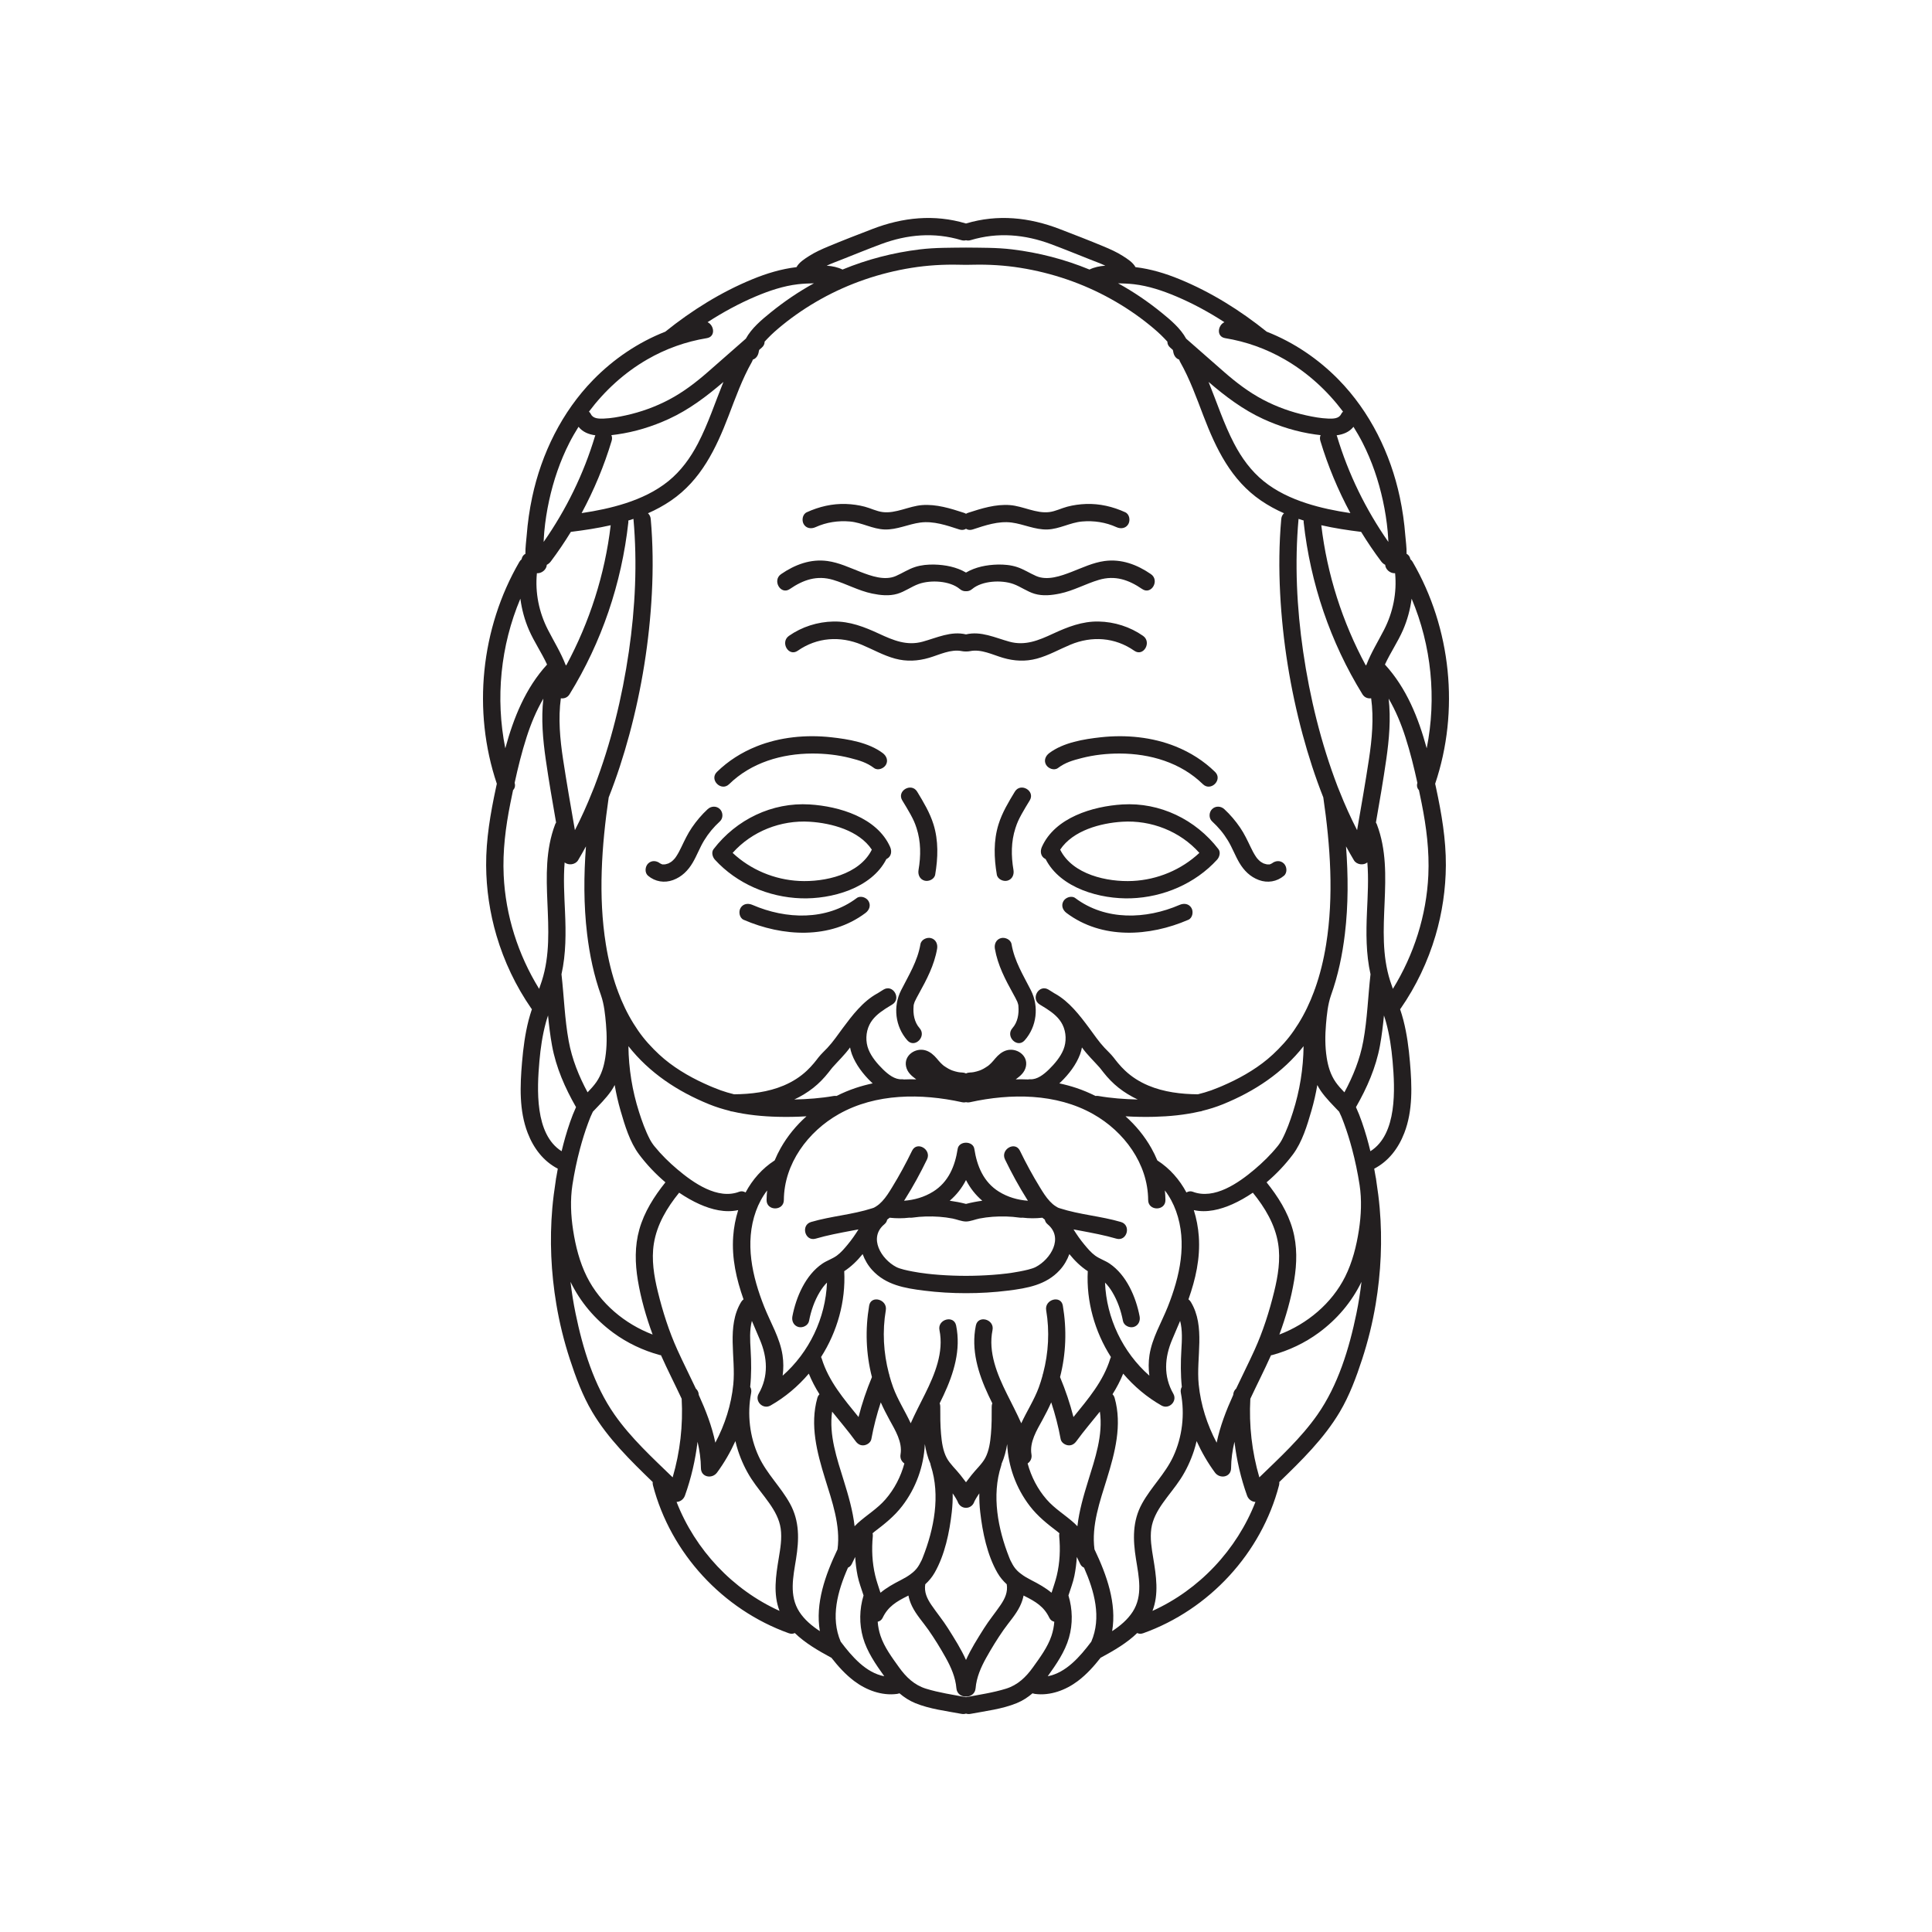 <?xml version="1.0" encoding="utf-8"?>
<!-- Generator: Adobe Illustrator 25.4.1, SVG Export Plug-In . SVG Version: 6.00 Build 0)  -->
<svg version="1.0" id="Layer_1" xmlns="http://www.w3.org/2000/svg" xmlns:xlink="http://www.w3.org/1999/xlink" x="0px" y="0px"
	 viewBox="0 0 800 800" enable-background="new 0 0 800 800" xml:space="preserve">
<path fill="#231F20" d="M486.821,309.101c6.094,2.46,11.606,5.939,16.315,10.543c3.298,3.225-1.764,8.282-5.06,5.06
	c-9.16-8.956-21.833-12.65-34.424-12.681c-5.316-0.013-10.618,0.567-15.772,1.884c-3.775,0.965-6.756,1.832-9.795,4.114
	c-1.557,1.169-3.983,0.238-4.895-1.284c-1.089-1.817-0.254-3.741,1.283-4.895c5.855-4.397,14.286-5.78,21.358-6.556
	C466.189,304.15,477.117,305.184,486.821,309.101z M504.54,351.628c0.982,1.281,0.418,3.265-0.56,4.336
	c-9.077,9.94-22.245,15.547-35.631,16.006c-12.607,0.433-29.244-4.112-35.39-16.263c-0.085-0.039-0.178-0.066-0.258-0.112
	c-1.829-1.042-2.063-3.14-1.283-4.895c5.428-12.196,21.093-16.835,33.314-17.593C480.287,332.143,495.123,339.349,504.54,351.628z
	 M469.027,364.787c10.26-0.504,20.139-4.628,27.608-11.624c-7.971-8.946-19.957-13.642-31.902-12.901
	c-8.989,0.558-20.442,3.589-25.737,11.564C444.098,362.147,458.52,365.303,469.027,364.787z M488.459,374.687
	c-13.94,6.036-30.651,6.612-43.222-2.82c-1.542-1.157-4.022-0.249-4.894,1.283c-1.034,1.817-0.274,3.727,1.283,4.895
	c14.694,11.026,34.329,9.798,50.444,2.82c1.77-0.767,2.184-3.391,1.283-4.895C492.276,374.173,490.244,373.914,488.459,374.687z
	 M423.027,337.12c1.056-1.938,2.227-3.809,3.369-5.695c2.396-3.952-3.794-7.544-6.178-3.611c-2.63,4.339-5.244,8.669-6.76,13.55
	c-2.104,6.772-1.871,13.877-0.699,20.795c0.324,1.915,2.684,2.971,4.4,2.499c1.996-0.548,2.821-2.498,2.499-4.4
	c-1.01-5.961-1.001-11.751,0.812-17.35C421.22,340.6,421.796,339.38,423.027,337.12z M418.86,390.959
	c-0.33-1.915-2.68-2.972-4.4-2.499c-1.992,0.548-2.827,2.499-2.499,4.401c1.17,6.796,4.332,12.799,7.638,18.761
	c0.571,1.03,1.139,2.065,1.626,3.139c0.013,0.027,0.018,0.036,0.025,0.053c0.01,0.032,0.018,0.058,0.034,0.105
	c0.075,0.226,0.151,0.449,0.223,0.676c0.199,0.628,0.147,0.472,0.195,1.062c0.27,3.194-0.288,6.6-2.473,9.069
	c-3.042,3.439,2.002,8.516,5.06,5.06c5.038-5.695,5.994-13.998,2.589-20.725C423.683,403.752,420.084,398.069,418.86,390.959z
	 M594.642,326.233c2.264,10.549,4.122,21.286,4.059,32.109c-0.058,9.811-1.517,19.677-4.293,29.086
	c-3.166,10.725-8.026,20.946-14.393,30.137c-0.082,0.119-0.178,0.21-0.267,0.315c0.495,1.489,0.961,2.989,1.354,4.513
	c1.474,5.706,2.235,11.595,2.734,17.458c0.83,9.74,1.242,20.017-2.348,29.309c-2.453,6.346-6.523,11.69-12.463,14.771
	c0.234,1.228,0.448,2.458,0.652,3.691c0.019,0.077,0.048,0.141,0.062,0.222c0.085,0.489,0.13,0.986,0.203,1.477
	c0.562,3.636,1.041,7.283,1.358,10.942c1.153,13.288,0.53,26.676-1.674,39.825c-1.287,7.686-3.16,15.272-5.577,22.681
	c-2.44,7.483-5.237,15.073-9.266,21.862c-6.58,11.091-15.834,20.117-25.058,29.049c0.04,0.408,0.023,0.842-0.098,1.31
	c-7.316,28.157-28.916,51.511-56.26,61.295c-0.966,0.346-1.799,0.257-2.479-0.082c-4.276,4.156-9.666,7.267-14.823,10.065
	c-0.103,0.056-0.205,0.091-0.309,0.137c-2.802,3.564-5.815,6.932-9.476,9.689c-4.963,3.738-11.398,6.155-17.667,5.324
	c-0.368-0.049-0.721-0.144-1.06-0.264c-1.932,1.658-4.074,3.065-6.549,4.077c-5.994,2.452-12.792,3.251-19.124,4.44
	c-0.693,0.131-1.326,0.077-1.883-0.109c-0.557,0.187-1.19,0.24-1.883,0.109c-6.332-1.19-13.13-1.988-19.124-4.44
	c-2.475-1.012-4.617-2.419-6.549-4.077c-0.339,0.119-0.692,0.215-1.061,0.264c-6.269,0.831-12.705-1.586-17.667-5.324
	c-3.662-2.758-6.674-6.126-9.476-9.689c-0.103-0.046-0.206-0.081-0.308-0.137c-5.157-2.798-10.547-5.908-14.823-10.065
	c-0.681,0.339-1.514,0.428-2.48,0.082c-27.344-9.784-48.943-33.138-56.259-61.295c-0.122-0.469-0.138-0.902-0.098-1.31
	c-9.224-8.932-18.478-17.958-25.058-29.049c-4.028-6.789-6.825-14.379-9.266-21.862c-2.417-7.408-4.289-14.994-5.577-22.681
	c-2.203-13.149-2.826-26.537-1.673-39.825c0.318-3.659,0.796-7.307,1.359-10.942c0.073-0.491,0.118-0.988,0.203-1.477
	c0.014-0.081,0.044-0.145,0.061-0.222c0.205-1.233,0.418-2.464,0.653-3.691c-5.94-3.081-10.01-8.426-12.463-14.771
	c-3.591-9.292-3.179-19.568-2.349-29.309c0.5-5.863,1.262-11.752,2.735-17.458c0.394-1.523,0.859-3.023,1.354-4.513
	c-0.089-0.105-0.185-0.195-0.267-0.315c-6.367-9.191-11.228-19.412-14.393-30.137c-2.777-9.41-4.236-19.276-4.294-29.086
	c-0.063-10.823,1.796-21.56,4.059-32.109c0.121-0.566,0.246-1.135,0.369-1.703c-10.159-30.177-6.656-64.354,9.338-91.88
	c0.256-0.441,0.566-0.775,0.9-1.04c0.002-0.012,0.003-0.023,0.005-0.035c0.223-1.139,0.828-1.867,1.593-2.25
	c-0.057-2.661,0.358-5.436,0.524-7.581c0.414-5.336,1.168-10.664,2.285-15.899c3.855-18.057,12.311-35.299,25.269-48.566
	c8.41-8.611,18.628-15.55,29.84-19.933c10.973-8.822,23.069-16.388,36.111-21.739c5.84-2.396,11.942-4.249,18.221-4.989
	c1.091-2.003,3.311-3.391,5.239-4.625c2.492-1.596,5.205-2.801,7.928-3.939c6.037-2.521,12.16-4.876,18.265-7.227
	c12.57-4.842,25.653-6.206,38.7-2.295c0.019,0.006,0.037,0.011,0.055,0.017c0.018-0.006,0.037-0.011,0.055-0.017
	c13.046-3.911,26.129-2.547,38.7,2.295c6.105,2.351,12.228,4.706,18.265,7.227c2.724,1.138,5.437,2.343,7.928,3.939
	c1.929,1.234,4.149,2.622,5.239,4.625c6.28,0.74,12.382,2.593,18.222,4.989c13.042,5.351,25.138,12.917,36.111,21.739
	c11.211,4.383,21.43,11.321,29.84,19.933c12.957,13.267,21.412,30.51,25.268,48.566c1.118,5.235,1.872,10.562,2.285,15.899
	c0.167,2.145,0.582,4.92,0.525,7.581c0.765,0.383,1.369,1.111,1.592,2.25c0.003,0.012,0.004,0.023,0.006,0.035
	c0.334,0.265,0.644,0.599,0.899,1.04c15.994,27.526,19.497,61.703,9.338,91.88C594.396,325.098,594.521,325.667,594.642,326.233z
	 M584.528,247.903c-0.589,4.433-1.754,8.795-3.573,12.981c-2.085,4.797-5.247,9.41-7.482,14.289
	c8.955,9.798,13.843,22.033,17.295,34.684C594.901,289.138,592.746,267.377,584.528,247.903z M559.844,475.714
	c-0.951-3.562-2.041-7.091-3.319-10.55c-0.24-0.65-0.487-1.299-0.743-1.943c-0.12-0.303-0.244-0.604-0.366-0.906
	c-0.011-0.025-0.015-0.038-0.024-0.06c-0.284-0.649-0.578-1.294-0.893-1.929c-2.639-2.792-5.415-5.476-7.611-8.645
	c-0.53-0.767-0.986-1.575-1.417-2.396c-0.615,3.576-1.416,7.119-2.427,10.602c-1.768,6.093-3.821,12.999-7.676,18.144
	c-3.086,4.119-6.799,8.066-10.904,11.543c4.683,5.854,8.761,12.244,10.808,19.525c1.941,6.902,1.775,14.039,0.61,21.054
	c-1.259,7.583-3.449,15.209-6.119,22.453c11.523-4.394,21.685-12.859,27.229-23.94c3.002-6.001,4.689-12.712,5.702-19.316
	c0.938-6.11,1.223-12.577,0.277-18.722C562.185,485.603,561.154,480.621,559.844,475.714z M519.448,559.082
	c3.533-7.785,6.14-15.979,8.169-24.28c1.572-6.432,2.688-13.208,1.64-19.82c-1.264-7.963-5.471-14.936-10.477-21.115
	c-2.729,1.845-5.56,3.483-8.474,4.779c-4.974,2.214-10.608,3.642-15.975,2.431c1.108,3.516,1.803,7.181,2.066,10.87
	c0.653,9.132-1.334,17.729-4.279,26.09c0.368,0.268,0.706,0.621,0.988,1.087c6.156,10.192,2.13,22.959,3.25,34.148
	c0.847,8.459,3.469,16.639,7.437,24.116c1.413-6.836,3.952-13.369,6.861-19.779c0.003-0.045,0.003-0.09,0.006-0.136
	c0.078-1.078,0.544-1.896,1.195-2.467C514.359,569.668,517.038,564.396,519.448,559.082z M475.974,561.141
	c1.063-7.069,4.944-13.415,7.557-19.978c5.008-12.583,8.176-26.544,3.441-39.696c-1.101-3.059-2.653-5.955-4.622-8.521
	c0.132,1.317,0.226,2.641,0.232,3.974c0.026,4.604-7.129,4.609-7.154,0c-0.085-15.059-9.98-28.386-22.774-35.602
	c-15.351-8.657-34.16-8.61-50.943-4.927c-0.623,0.137-1.196,0.122-1.71-0.009c-0.514,0.131-1.087,0.146-1.71,0.009
	c-16.783-3.684-35.593-3.73-50.943,4.927c-12.793,7.216-22.69,20.543-22.774,35.602c-0.025,4.609-7.181,4.604-7.155,0
	c0.007-1.333,0.101-2.656,0.233-3.974c-1.969,2.566-3.521,5.463-4.622,8.521c-4.735,13.152-1.566,27.113,3.441,39.696
	c2.612,6.562,6.493,12.908,7.557,19.978c0.429,2.849,0.424,5.698,0.051,8.491c11.007-9.696,17.773-23.816,18.358-38.543
	c-1.104,1.103-2.073,2.369-2.975,3.869c-2.231,3.711-3.643,7.775-4.454,12.019c-0.364,1.907-2.651,2.979-4.4,2.499
	c-1.968-0.541-2.861-2.506-2.499-4.401c1.528-7.999,5.434-17.095,12.405-21.83c1.893-1.286,4.133-1.967,5.989-3.312
	c1.721-1.247,3.147-2.961,4.5-4.585c1.644-1.975,3.118-4.083,4.468-6.27c-1.017,0.189-2.033,0.37-3.036,0.561
	c-4.923,0.938-9.863,1.846-14.677,3.258c-4.435,1.301-6.311-5.606-1.902-6.899c8.288-2.432,17.053-3.016,25.266-5.663
	c0.896-0.288,0.613-0.149,1.719-0.831c0.914-0.563,1.672-1.26,2.41-2.038c1.649-1.74,2.905-3.795,4.153-5.83
	c3.01-4.907,5.756-9.969,8.27-15.147c2.012-4.146,8.181-0.514,6.178,3.611c-2.732,5.629-5.728,11.139-9.066,16.433
	c-0.143,0.225-0.293,0.447-0.438,0.671c4.234-0.31,8.364-1.49,12.044-3.78c6.347-3.948,9.061-10.553,10.16-17.692
	c0.263-1.708,1.856-2.562,3.45-2.562c1.594,0,3.186,0.855,3.449,2.562c1.1,7.14,3.815,13.744,10.161,17.692
	c3.68,2.29,7.81,3.47,12.043,3.78c-0.145-0.224-0.295-0.446-0.438-0.671c-3.339-5.294-6.334-10.804-9.065-16.433
	c-2.003-4.125,4.165-7.757,6.178-3.611c2.514,5.179,5.26,10.24,8.27,15.147c1.248,2.035,2.504,4.09,4.153,5.83
	c0.738,0.778,1.495,1.475,2.41,2.038c1.106,0.682,0.822,0.543,1.719,0.831c8.213,2.647,16.979,3.231,25.266,5.663
	c4.409,1.293,2.533,8.2-1.901,6.899c-4.814-1.412-9.755-2.32-14.678-3.258c-1.003-0.19-2.018-0.372-3.036-0.561
	c1.351,2.186,2.824,4.295,4.469,6.27c1.353,1.624,2.779,3.338,4.5,4.585c1.855,1.346,4.096,2.026,5.989,3.312
	c6.972,4.735,10.877,13.831,12.405,21.83c0.362,1.896-0.531,3.86-2.499,4.401c-1.749,0.479-4.036-0.592-4.4-2.499
	c-0.811-4.244-2.224-8.309-4.455-12.019c-0.901-1.5-1.869-2.766-2.975-3.869c0.585,14.727,7.351,28.847,18.358,38.543
	C475.549,566.839,475.545,563.989,475.974,561.141z M455.435,584.523c-3.243,4.068-6.646,8.01-9.704,12.224
	c-0.856,1.18-2.041,1.938-3.564,1.708c-1.298-0.195-2.72-1.168-2.974-2.562c-0.94-5.146-2.26-10.227-3.901-15.199
	c-1.1,2.472-2.327,4.888-3.638,7.269c-2.34,4.255-5.414,9.205-4.549,14.284c0.284,1.663-0.477,2.976-1.587,3.743
	c1.475,5.449,4.104,10.58,7.836,14.877c3.395,3.909,7.729,6.438,11.521,9.876c0.439,0.397,0.852,0.816,1.255,1.244
	c0.721-6.373,2.556-12.675,4.464-18.828C453.445,603.961,456.823,594.202,455.435,584.523z M416.872,656.014
	c-1.483-1.356-2.799-2.907-3.857-4.748c-4.253-7.403-6.184-16.81-7.129-25.164c-0.289-2.559-0.42-5.147-0.37-7.729
	c-0.48,0.692-0.949,1.394-1.375,2.12c-0.195,0.334-0.382,0.673-0.559,1.017c-0.038,0.074-0.063,0.12-0.084,0.158
	c-0.012,0.036-0.024,0.078-0.05,0.148c-0.595,1.693-2.021,2.542-3.449,2.543c-1.427-0.001-2.855-0.85-3.45-2.543
	c-0.024-0.07-0.038-0.112-0.049-0.148c-0.021-0.038-0.046-0.084-0.084-0.158c-0.177-0.344-0.363-0.683-0.559-1.017
	c-0.426-0.727-0.896-1.427-1.375-2.12c0.05,2.583-0.081,5.17-0.37,7.729c-0.945,8.354-2.875,17.761-7.129,25.164
	c-1.058,1.841-2.373,3.392-3.856,4.748c-0.509,3.199,0.702,5.857,2.539,8.561c2.241,3.296,4.788,6.343,6.911,9.726
	c2.681,4.269,5.396,8.526,7.422,13.056c2.025-4.529,4.741-8.786,7.422-13.056c2.123-3.383,4.67-6.43,6.911-9.726
	C416.17,661.871,417.381,659.213,416.872,656.014z M349.406,613.159c1.908,6.153,3.743,12.455,4.464,18.828
	c0.402-0.428,0.815-0.847,1.254-1.244c3.792-3.439,8.127-5.967,11.521-9.876c3.732-4.297,6.361-9.428,7.836-14.877
	c-1.11-0.767-1.87-2.08-1.587-3.743c0.866-5.079-2.209-10.029-4.549-14.284c-1.31-2.382-2.537-4.798-3.638-7.269
	c-1.641,4.973-2.961,10.054-3.9,15.199c-0.255,1.395-1.677,2.367-2.974,2.562c-1.523,0.229-2.709-0.528-3.565-1.708
	c-3.057-4.214-6.46-8.155-9.704-12.224C343.177,594.202,346.554,603.961,349.406,613.159z M373.023,654.271
	c1.491-0.761,2.938-1.593,4.251-2.601c0.186-0.186,0.387-0.342,0.604-0.469c0.58-0.492,1.133-1.02,1.627-1.621
	c0.866-1.053,1.496-2.255,2.097-3.472c0.038-0.076,0.127-0.279,0.19-0.424c0.107-0.259,0.212-0.517,0.315-0.776
	c4.663-11.771,7.345-25.671,3.331-37.976c-0.094-0.289-0.148-0.565-0.174-0.831c-1.146-2.596-1.857-5.341-2.313-8.148
	c-0.423,9.247-3.699,18.267-9.348,25.626c-3.304,4.304-7.258,7.431-11.546,10.687c-0.263,0.199-0.496,0.418-0.745,0.626
	c0.091,0.362,0.14,0.757,0.097,1.209c-0.523,5.466-0.276,10.936,0.995,16.288c0.547,2.306,1.355,4.559,2.07,6.827
	c0.054,0.093,0.101,0.191,0.145,0.291C367.077,657.441,369.947,655.843,373.023,654.271z M426.977,654.271
	c3.077,1.572,5.946,3.171,8.404,5.237c0.044-0.1,0.09-0.198,0.145-0.291c0.716-2.269,1.523-4.521,2.07-6.827
	c1.27-5.352,1.517-10.822,0.995-16.288c-0.044-0.452,0.005-0.847,0.097-1.209c-0.25-0.208-0.481-0.427-0.745-0.626
	c-4.288-3.256-8.242-6.383-11.546-10.687c-5.65-7.359-8.926-16.379-9.349-25.626c-0.456,2.807-1.166,5.552-2.312,8.148
	c-0.026,0.266-0.081,0.542-0.175,0.831c-4.014,12.305-1.332,26.205,3.331,37.976c0.103,0.26,0.209,0.519,0.316,0.777
	c0.062,0.145,0.151,0.348,0.188,0.423c0.601,1.217,1.231,2.419,2.097,3.472c0.495,0.602,1.048,1.129,1.628,1.621
	c0.218,0.127,0.419,0.283,0.604,0.469C424.039,652.678,425.485,653.51,426.977,654.271z M459.745,562.555
	c0.071-0.233,0.166-0.44,0.267-0.639c-6.692-10.504-10.243-22.997-9.59-35.545c-2.869-1.86-5.397-4.323-7.622-7.083
	c-0.879,2.432-2.226,4.718-3.967,6.623c-5.658,6.189-13.473,7.501-21.403,8.5c-5.74,0.724-11.589,1.071-17.43,1.066
	c-5.841,0.005-11.689-0.343-17.43-1.066c-7.931-0.999-15.745-2.311-21.403-8.5c-1.741-1.905-3.088-4.191-3.967-6.623
	c-2.224,2.76-4.752,5.223-7.621,7.083c0.653,12.548-2.898,25.041-9.591,35.545c0.101,0.199,0.196,0.405,0.267,0.639
	c2.882,9.419,9.185,16.722,15.245,24.209c1.428-5.644,3.308-11.152,5.549-16.544c-2.496-9.657-2.82-19.733-1.153-29.578
	c0.768-4.537,7.662-2.602,6.899,1.902c-1.472,8.692-0.968,17.617,1.257,26.119c0.143,0.319,0.222,0.661,0.264,1.011
	c0.45,1.61,0.939,3.209,1.514,4.781c1.866,5.107,4.975,9.904,7.28,14.891c1.831-4.131,3.953-8.15,5.957-12.188
	c4.002-8.062,7.814-17.219,5.948-26.385c-0.917-4.502,5.982-6.41,6.899-1.902c2.048,10.059-0.951,19.783-5.197,28.858
	c-0.526,1.125-1.07,2.242-1.623,3.356c0.157,0.399,0.255,0.847,0.252,1.361c-0.019,3.788-0.012,7.581,0.319,11.358
	c0.29,3.312,0.78,6.963,2.368,9.922c1.328,2.475,3.832,4.709,5.7,7.097c0.754,0.965,1.526,1.942,2.263,2.947
	c0.001-0.001,0.001-0.002,0.002-0.003c0.001,0.001,0.001,0.002,0.002,0.003c0.737-1.005,1.508-1.982,2.263-2.947
	c1.866-2.388,4.371-4.622,5.699-7.097c1.587-2.959,2.077-6.61,2.368-9.922c0.331-3.777,0.337-7.57,0.318-11.358
	c-0.003-0.515,0.096-0.962,0.252-1.361c-0.552-1.113-1.096-2.231-1.622-3.356c-4.246-9.075-7.245-18.8-5.197-28.858
	c0.919-4.508,7.816-2.6,6.899,1.902c-1.866,9.166,1.946,18.322,5.948,26.385c2.004,4.037,4.126,8.057,5.956,12.188
	c2.307-4.986,5.415-9.783,7.281-14.891c0.574-1.572,1.065-3.171,1.514-4.78c0.042-0.351,0.121-0.692,0.265-1.012
	c2.225-8.502,2.728-17.428,1.257-26.119c-0.763-4.504,6.131-6.439,6.899-1.902c1.667,9.845,1.343,19.921-1.153,29.578
	c2.242,5.392,4.121,10.9,5.55,16.544C450.56,579.276,456.863,571.974,459.745,562.555z M393.259,497.194
	c2.257,0.311,4.505,0.739,6.741,1.319c2.235-0.58,4.483-1.009,6.74-1.319c-2.848-2.427-5.081-5.324-6.74-8.563
	C398.34,491.87,396.107,494.768,393.259,497.194z M371.136,524.648c1.558,0.811,4.507,1.428,6.718,1.85
	c3.675,0.702,7.397,1.123,11.127,1.395c3.649,0.267,7.332,0.405,11.019,0.408c3.686-0.003,7.37-0.142,11.019-0.408
	c3.73-0.271,7.452-0.692,11.127-1.395c2.211-0.423,5.161-1.039,6.718-1.85c6.186-3.224,11.669-12.093,4.945-17.691
	c-0.698-0.582-1.051-1.243-1.157-1.91c-0.36-0.254-0.699-0.533-1.039-0.811c-2.691,0.302-5.443,0.301-8.166-0.023
	c-0.419,0.044-0.852,0.04-1.286-0.022c-3.671-0.528-7.419-0.608-11.115-0.346c-1.841,0.132-3.66,0.372-5.472,0.722
	c-1.749,0.338-3.788,1.232-5.573,1.232c-1.785,0-3.824-0.894-5.573-1.232c-1.812-0.35-3.631-0.59-5.472-0.722
	c-3.696-0.263-7.445-0.183-11.115,0.346c-0.434,0.062-0.867,0.066-1.286,0.022c-2.723,0.324-5.475,0.325-8.165,0.023
	c-0.34,0.278-0.68,0.558-1.04,0.811c-0.106,0.667-0.459,1.328-1.157,1.91C359.467,512.555,364.95,521.424,371.136,524.648z
	 M307.881,538.036c-2.945-8.36-4.932-16.958-4.279-26.09c0.264-3.689,0.958-7.354,2.066-10.87
	c-5.366,1.211-11.001-0.217-15.975-2.431c-2.913-1.296-5.745-2.934-8.474-4.779c-5.006,6.179-9.213,13.152-10.477,21.115
	c-1.049,6.612,0.067,13.389,1.64,19.82c2.03,8.301,4.635,16.495,8.169,24.28c2.411,5.314,5.09,10.586,7.593,15.923
	c0.651,0.571,1.118,1.388,1.195,2.467c0.003,0.046,0.003,0.091,0.006,0.137c2.909,6.41,5.447,12.942,6.86,19.779
	c3.968-7.479,6.59-15.658,7.437-24.117c1.12-11.189-2.906-23.956,3.25-34.148C307.176,538.657,307.514,538.304,307.881,538.036z
	 M237.308,509.35c1.014,6.604,2.7,13.315,5.702,19.316c5.544,11.08,15.706,19.546,27.228,23.94
	c-2.669-7.244-4.86-14.87-6.119-22.453c-1.165-7.015-1.33-14.151,0.61-21.054c2.047-7.281,6.125-13.671,10.808-19.525
	c-4.105-3.477-7.817-7.424-10.904-11.543c-3.855-5.145-5.908-12.051-7.676-18.144c-1.01-3.482-1.812-7.025-2.427-10.602
	c-0.43,0.821-0.886,1.63-1.417,2.396c-2.196,3.169-4.972,5.853-7.611,8.645c-0.314,0.635-0.608,1.279-0.893,1.929
	c-0.009,0.021-0.014,0.034-0.024,0.06c-0.122,0.303-0.246,0.603-0.366,0.906c-0.256,0.645-0.503,1.293-0.743,1.943
	c-1.278,3.459-2.368,6.987-3.319,10.55c-1.312,4.909-2.343,9.895-3.128,14.921C236.085,496.776,236.37,503.241,237.308,509.35z
	 M226.902,260.805c2.466,4.803,5.365,9.48,7.29,14.475c0.094,0.087,0.179,0.18,0.26,0.277c9.701-17.993,16.03-37.741,18.425-58.07
	c-5.455,1.236-11.011,2.075-16.48,2.75c-0.003,0-0.006-0.001-0.009-0.001c-2.577,4.199-5.339,8.288-8.306,12.234
	c-0.454,0.603-1.028,1.092-1.665,1.405c-0.078,1.883-2.028,3.617-4.099,3.488C221.536,245.437,223.17,253.538,226.902,260.805z
	 M253.271,182.537c-3.121,10.381-7.309,20.405-12.436,29.927c6.176-0.915,12.314-2.166,18.254-4.094
	c6.295-2.043,12.47-4.932,17.64-9.116c5.236-4.239,9.144-9.631,12.245-15.571c4.272-8.185,7.113-16.996,10.582-25.532
	c-6.97,5.99-14.298,11.515-22.619,15.333c-6.831,3.134-14.033,5.36-21.482,6.409c-0.735,0.104-1.506,0.205-2.296,0.291
	C253.458,180.843,253.543,181.633,253.271,182.537z M323.927,134.65c-2.118,1.724-4.191,3.517-6.074,5.498
	c-0.371,0.39-0.807,0.841-1.247,1.327c0.029,0.84-0.302,1.709-1.155,2.456c-0.366,0.321-0.73,0.647-1.095,0.97
	c-0.064,0.207-0.122,0.413-0.149,0.618c-0.209,1.566-1.037,2.936-2.49,3.398c-0.081,0.302-0.19,0.608-0.366,0.919
	c-4.023,7.104-6.758,14.771-9.669,22.371c-5.217,13.619-11.454,26.614-23.853,35.084c-3.017,2.061-6.206,3.786-9.515,5.245
	c0.608,0.565,1.049,1.346,1.14,2.365c0.918,10.25,0.999,20.56,0.463,30.834c-1.028,19.725-4.183,39.425-9.333,58.493
	c-2.369,8.771-5.181,17.481-8.538,25.969c-2.914,20.007-4.394,40.845-1.164,60.913c1.013,6.297,2.504,12.481,4.627,18.418
	c0.036,0.08,0.082,0.148,0.114,0.233c0.098,0.265,0.178,0.539,0.268,0.809c1.72,4.616,3.822,9.08,6.453,13.3
	c2.561,4.106,4.896,7.099,8.339,10.59c3.037,3.08,5.747,5.303,8.838,7.426c3.058,2.102,6.283,3.952,9.608,5.595
	c1.552,0.767,3.127,1.484,4.715,2.174c0.171,0.074,0.344,0.147,0.516,0.22c0.016,0.007,0.023,0.01,0.041,0.018
	c0.386,0.159,0.772,0.318,1.158,0.476c0.948,0.385,1.898,0.766,2.861,1.111c1.825,0.655,3.687,1.188,5.567,1.65
	c6.969-0.063,14.056-0.906,20.529-3.632c3.685-1.552,6.899-3.623,9.592-6.161c1.031-0.972,1.998-2.009,2.909-3.095
	c0.389-0.463,0.762-0.938,1.139-1.412c0.004-0.006,0.018-0.022,0.024-0.031c-0.115,0.146,0.598-0.777,0.768-0.991
	c1.116-1.408,2.448-2.612,3.679-3.921c2.369-2.521,4.256-5.354,6.314-8.121c3.97-5.338,8.343-11.091,14.277-14.365
	c0.035-0.02,0.069-0.027,0.104-0.045c0.835-0.539,1.676-1.067,2.517-1.577c3.951-2.397,7.543,3.792,3.611,6.179
	c-0.84,0.509-1.695,1.025-2.539,1.564c-0.03,0.018-0.051,0.04-0.082,0.057c-0.104,0.058-0.198,0.134-0.301,0.192
	c-2.636,1.718-5.108,3.704-6.521,6.577c-1.541,3.132-1.669,7.021-0.366,10.257c1.243,3.085,3.654,5.918,6.002,8.217
	c2.146,2.101,4.903,4.27,7.777,4.082c0.285-0.019,0.56,0.018,0.828,0.078c1.715-0.069,3.434-0.08,5.152-0.048
	c-1.893-1.375-3.686-2.854-4.214-5.315c-0.994-4.639,3.954-7.964,8.15-6.651c1.843,0.576,3.319,1.88,4.546,3.323
	c0.536,0.63,1.052,1.272,1.635,1.86c0.257,0.26,0.523,0.51,0.797,0.751c0.157,0.139,0.322,0.267,0.477,0.405
	c0.004,0.004,0.004,0.005,0.009,0.009c0.004,0.003,0.005,0.003,0.01,0.006c0.656,0.434,1.292,0.876,1.985,1.25
	c0.302,0.162,0.611,0.309,0.921,0.453c0.072,0.024,0.514,0.211,0.656,0.262c0.787,0.278,1.594,0.499,2.413,0.659
	c0.26,0.051,1.139,0.13,0.44,0.084c0.417,0.027,0.831,0.07,1.249,0.087c0.553,0.022,1.066,0.152,1.522,0.371
	c0.455-0.219,0.969-0.349,1.521-0.371c0.418-0.017,0.832-0.06,1.249-0.087c-0.698,0.046,0.181-0.033,0.44-0.084
	c0.819-0.16,1.626-0.381,2.413-0.659c0.142-0.051,0.583-0.237,0.655-0.262c0.31-0.145,0.62-0.291,0.922-0.453
	c0.693-0.374,1.33-0.816,1.985-1.25c0.005-0.003,0.005-0.003,0.01-0.006c0.004-0.004,0.004-0.005,0.009-0.009
	c0.155-0.139,0.32-0.267,0.477-0.405c0.273-0.241,0.54-0.491,0.797-0.751c0.583-0.588,1.101-1.23,1.636-1.86
	c1.228-1.443,2.703-2.747,4.546-3.323c4.197-1.312,9.145,2.013,8.15,6.651c-0.527,2.462-2.321,3.94-4.214,5.315
	c1.719-0.032,3.438-0.021,5.152,0.048c0.268-0.061,0.543-0.097,0.828-0.078c2.873,0.188,5.631-1.982,7.777-4.082
	c2.348-2.299,4.76-5.132,6.002-8.217c1.303-3.235,1.175-7.125-0.366-10.257c-1.413-2.873-3.885-4.859-6.521-6.577
	c-0.104-0.059-0.197-0.135-0.301-0.192c-0.031-0.017-0.053-0.039-0.083-0.057c-0.844-0.539-1.699-1.056-2.539-1.564
	c-3.931-2.387-0.339-8.576,3.611-6.179c0.841,0.51,1.682,1.038,2.518,1.577c0.034,0.019,0.068,0.025,0.104,0.045
	c5.935,3.275,10.308,9.027,14.277,14.365c2.059,2.767,3.945,5.6,6.315,8.121c1.23,1.309,2.562,2.513,3.679,3.921
	c0.168,0.213,0.872,1.123,0.769,0.993c0.007,0.007,0.02,0.023,0.023,0.029c0.377,0.474,0.75,0.949,1.139,1.412
	c0.911,1.086,1.878,2.123,2.909,3.095c2.693,2.538,5.908,4.609,9.593,6.161c6.473,2.726,13.561,3.568,20.529,3.632
	c1.88-0.462,3.741-0.995,5.567-1.65c0.962-0.346,1.912-0.727,2.86-1.111c0.387-0.157,0.772-0.316,1.158-0.476
	c0.017-0.008,0.022-0.01,0.037-0.017c0.174-0.073,0.347-0.146,0.52-0.221c1.588-0.689,3.162-1.407,4.715-2.174
	c3.325-1.643,6.55-3.493,9.607-5.595c3.091-2.123,5.802-4.346,8.838-7.426c3.443-3.491,5.779-6.483,8.34-10.59
	c2.631-4.219,4.732-8.682,6.452-13.297c0.09-0.271,0.17-0.546,0.269-0.812c0.032-0.086,0.079-0.153,0.115-0.234
	c2.122-5.938,3.613-12.121,4.627-18.418c3.229-20.068,1.749-40.906-1.164-60.913c-3.357-8.488-6.169-17.198-8.539-25.969
	c-5.15-19.067-8.305-38.768-9.333-58.493c-0.535-10.274-0.455-20.584,0.464-30.834c0.091-1.02,0.532-1.8,1.14-2.365
	c-3.309-1.458-6.498-3.184-9.515-5.245c-12.398-8.47-18.636-21.465-23.852-35.084c-2.91-7.599-5.646-15.267-9.668-22.371
	c-0.176-0.311-0.285-0.617-0.366-0.919c-1.453-0.462-2.281-1.832-2.49-3.398c-0.027-0.205-0.085-0.411-0.149-0.618
	c-0.365-0.323-0.729-0.649-1.096-0.97c-0.852-0.748-1.184-1.616-1.154-2.456c-0.44-0.486-0.877-0.937-1.247-1.327
	c-1.883-1.981-3.956-3.774-6.074-5.498c-5.026-4.092-10.427-7.714-16.092-10.863c-11.611-6.454-24.338-10.78-37.452-12.879
	c-6.513-1.043-13.143-1.441-19.734-1.285c-0.933,0.022-1.863,0.036-2.794,0.045c-0.931-0.009-1.862-0.023-2.794-0.045
	c-6.592-0.156-13.221,0.243-19.734,1.285c-13.114,2.099-25.841,6.425-37.453,12.879C334.354,126.936,328.954,130.558,323.927,134.65
	z M546.841,180.183c-0.791-0.086-1.561-0.188-2.297-0.291c-7.449-1.048-14.651-3.274-21.482-6.409
	c-8.321-3.817-15.649-9.343-22.619-15.333c3.47,8.536,6.311,17.347,10.583,25.532c3.101,5.939,7.008,11.332,12.244,15.571
	c5.171,4.185,11.347,7.073,17.641,9.116c5.939,1.928,12.077,3.179,18.254,4.094c-5.127-9.521-9.314-19.545-12.436-29.927
	C546.457,181.633,546.542,180.843,546.841,180.183z M573.583,233.875c-0.638-0.313-1.212-0.801-1.665-1.405
	c-2.968-3.947-5.73-8.035-8.307-12.234c-0.003,0-0.006,0.001-0.009,0.001c-5.469-0.675-11.024-1.514-16.479-2.75
	c2.395,20.33,8.724,40.078,18.425,58.07c0.082-0.097,0.167-0.19,0.261-0.277c1.924-4.995,4.823-9.672,7.29-14.475
	c3.732-7.268,5.365-15.368,4.584-23.442C575.611,237.492,573.66,235.758,573.583,233.875z M567.766,289.148
	c-1.326,0.191-2.761-0.299-3.594-1.649c-13.333-21.613-21.574-45.975-24.352-71.199c-0.028-0.255-0.013-0.503,0.031-0.745
	c-0.722-0.223-1.438-0.459-2.152-0.701c-0.001,0.016,0.002,0.03,0.001,0.046c-1.636,18.251-0.74,36.77,1.899,54.885
	c2.779,19.073,7.403,37.973,14.302,55.985c0.195,0.512,0.417,1.013,0.617,1.523c0.097,0.172,0.167,0.355,0.222,0.548
	c2.146,5.417,4.541,10.73,7.204,15.91c1.699-9.782,3.417-19.565,4.907-29.378C568.12,306.03,568.901,297.471,567.766,289.148z
	 M528.981,474.675c0.295-0.365,0.509-0.625,1.023-1.387c0.33-0.489,0.631-0.987,0.903-1.511c1.857-3.572,3.249-7.463,4.473-11.29
	c2.83-8.85,4.292-18.004,4.407-27.289c-8.62,10.973-20.264,18.72-33.446,24.067c-2.729,1.107-5.531,1.975-8.373,2.684
	c-0.365,0.175-0.792,0.276-1.265,0.311c-6.125,1.409-12.438,2.024-18.729,2.185c-3.955,0.101-7.941,0.033-11.917-0.207
	c4.227,3.771,7.874,8.186,10.694,13.189c0.926,1.643,1.751,3.336,2.468,5.069c5.208,3.355,9.213,7.975,12.052,13.272
	c0.795-0.459,1.734-0.636,2.612-0.298c8.952,3.448,19.044-3.701,25.585-9.224C522.902,481.347,526.151,478.17,528.981,474.675z
	 M447.256,436.505c-1.62,4.369-4.704,8.352-8.036,11.562c-0.185,0.178-0.385,0.352-0.575,0.528c2.388,0.516,4.754,1.143,7.085,1.924
	c2.707,0.908,5.343,2.018,7.89,3.297c0.384-0.055,0.786-0.067,1.223,0.01c5.148,0.912,10.739,1.329,16.263,1.452
	c-2.784-1.306-5.443-2.904-7.919-4.86c-2.353-1.861-4.409-4.005-6.266-6.355c-0.155-0.196-0.309-0.396-0.462-0.594
	c-0.267-0.342-0.498-0.637-0.555-0.709c-0.194-0.248-0.385-0.498-0.593-0.733c-2.423-2.738-5.037-5.189-7.197-8.166
	c-0.034-0.048-0.069-0.099-0.104-0.146C447.825,434.661,447.592,435.598,447.256,436.505z M461.792,438.765
	c-0.026-0.034-0.059-0.075-0.116-0.149C461.341,438.184,461.655,438.59,461.792,438.765z M418.713,441.802
	c-0.024,0.001-0.051,0.001-0.071,0.005c0.003,0.002,0.006,0.004,0.009,0.005c0.007,0.002,0.014,0.003,0.021,0.004
	c0.011-0.003,0.022-0.006,0.034-0.009C418.707,441.805,418.71,441.803,418.713,441.802z M417.982,439.728
	c-0.016-0.005-0.036,0.038-0.057,0.095C417.957,439.771,417.983,439.728,417.982,439.728z M382.075,439.823
	c-0.021-0.057-0.041-0.1-0.058-0.095C382.017,439.728,382.042,439.772,382.075,439.823z M381.359,441.807
	c-0.021-0.004-0.047-0.004-0.072-0.005c0.003,0.001,0.005,0.003,0.008,0.005c0.011,0.003,0.023,0.006,0.034,0.009
	c0.007-0.001,0.014-0.002,0.02-0.003C381.352,441.81,381.355,441.809,381.359,441.807z M333.942,462.237
	c-3.976,0.24-7.961,0.308-11.917,0.207c-6.291-0.16-12.603-0.775-18.728-2.185c-0.473-0.034-0.899-0.136-1.265-0.311
	c-2.841-0.709-5.643-1.576-8.373-2.684c-13.182-5.348-24.826-13.095-33.446-24.067c0.115,9.286,1.578,18.439,4.407,27.289
	c1.224,3.827,2.616,7.718,4.473,11.29c0.272,0.523,0.573,1.021,0.903,1.511c0.513,0.762,0.728,1.022,1.023,1.387
	c2.83,3.495,6.079,6.672,9.512,9.57c6.542,5.523,16.632,12.672,25.585,9.224c0.877-0.338,1.817-0.161,2.612,0.298
	c2.838-5.297,6.843-9.916,12.051-13.272c0.717-1.733,1.542-3.426,2.468-5.069C326.068,470.424,329.716,466.008,333.942,462.237z
	 M245.259,327.842c0.055-0.193,0.126-0.376,0.222-0.548c0.2-0.51,0.421-1.012,0.617-1.523c6.898-18.013,11.523-36.913,14.302-55.985
	c2.639-18.115,3.535-36.634,1.9-54.885c-0.001-0.016,0.001-0.03,0-0.046c-0.714,0.242-1.431,0.478-2.152,0.701
	c0.044,0.242,0.06,0.49,0.032,0.745c-2.778,25.224-11.019,49.586-24.352,71.199c-0.833,1.35-2.268,1.841-3.594,1.649
	c-1.135,8.323-0.353,16.881,0.914,25.226c1.491,9.812,3.209,19.595,4.907,29.378C240.719,338.573,243.114,333.258,245.259,327.842z
	 M354.27,450.52c2.331-0.781,4.697-1.408,7.086-1.924c-0.191-0.177-0.392-0.351-0.576-0.528c-3.332-3.21-6.415-7.193-8.035-11.562
	c-0.336-0.907-0.569-1.844-0.754-2.791c-0.035,0.048-0.07,0.099-0.104,0.147c-2.161,2.977-4.774,5.428-7.197,8.166
	c-0.208,0.235-0.398,0.485-0.592,0.733c-0.057,0.072-0.289,0.367-0.555,0.709c-0.154,0.198-0.307,0.397-0.462,0.594
	c-1.856,2.351-3.913,4.494-6.266,6.355c-2.476,1.956-5.135,3.555-7.919,4.86c5.523-0.123,11.114-0.54,16.263-1.452
	c0.435-0.077,0.839-0.065,1.223-0.01C348.928,452.537,351.563,451.428,354.27,450.52z M338.324,438.615
	c-0.057,0.074-0.089,0.115-0.116,0.149C338.345,438.59,338.66,438.184,338.324,438.615z M232.499,403.42
	c1.046,9.191,1.317,18.547,2.988,27.654c1.391,7.579,4.216,14.542,7.818,21.241c1.34-1.391,2.63-2.802,3.629-4.245
	c2.124-3.066,3.15-6.533,3.713-10.196c0.704-4.574,0.676-9.178,0.281-13.775c-0.34-3.943-0.742-8.123-2.042-11.9
	c-2.95-8.216-4.747-16.844-5.782-25.518c-1.434-12.019-1.379-24.149-0.467-36.22c-1.054,1.939-2.139,3.861-3.271,5.754
	c-1.115,1.863-3.999,2.217-5.556,0.89c-0.561,6.765-0.143,13.652,0.155,20.46C234.344,386.242,234.392,394.957,232.499,403.42z
	 M564.513,431.074c1.671-9.107,1.942-18.463,2.988-27.654c-1.894-8.462-1.845-17.178-1.465-25.854
	c0.298-6.808,0.716-13.695,0.154-20.46c-1.556,1.327-4.441,0.973-5.556-0.89c-1.133-1.893-2.218-3.815-3.271-5.754
	c0.911,12.071,0.966,24.201-0.468,36.22c-1.034,8.674-2.832,17.302-5.782,25.518c-1.3,3.777-1.702,7.957-2.041,11.9
	c-0.396,4.598-0.424,9.201,0.28,13.775c0.564,3.663,1.589,7.13,3.713,10.196c1,1.443,2.29,2.854,3.629,4.245
	C560.298,445.616,563.123,438.653,564.513,431.074z M564.209,183.316c-1.15-2.257-2.428-4.439-3.763-6.583
	c-1.735,2.173-4.246,3.163-6.979,3.515c0.054,0.129,0.117,0.246,0.16,0.387c4.706,15.656,11.919,30.388,21.264,43.766
	c-0.078-1.429-0.142-2.859-0.272-4.284c-0.394-4.294-1.062-8.554-1.977-12.768C570.837,199.029,568.079,190.905,564.209,183.316z
	 M487.119,122.762c-5.576-2.363-11.554-4.376-17.595-5.072c-2.166-0.249-4.367-0.318-6.554-0.381
	c6.34,3.484,12.323,7.548,17.945,12.106c3.728,3.022,7.886,6.496,10.245,10.819c5.203,4.566,10.401,9.138,15.612,13.696
	c5.061,4.427,10.282,8.434,16.248,11.577c5.617,2.96,11.618,5.112,17.818,6.477c2.99,0.658,6.071,1.231,9.138,1.34
	c1.897,0.067,4.377,0.109,5.333-1.809c0.225-0.452,0.506-0.796,0.814-1.071c-6.533-8.688-14.645-16.128-24.144-21.612
	c-7.644-4.413-15.955-7.386-24.666-8.814c-3.694-0.606-3.099-5.296-0.31-6.611C500.666,129.305,494.005,125.68,487.119,122.762z
	 M342.306,110.01c2.338,0.164,4.584,0.629,6.561,1.601c10.224-4.214,20.992-7.006,32.003-8.342
	c6.395-0.776,12.736-0.675,19.13-0.752c6.395,0.077,12.735-0.024,19.13,0.752c11.012,1.336,21.779,4.128,32.003,8.342
	c1.978-0.972,4.224-1.437,6.561-1.601c-2.127-0.976-4.33-1.781-6.268-2.547c-5.393-2.13-10.765-4.329-16.197-6.354
	c-10.891-4.059-22.042-5.043-33.271-1.678c-0.726,0.218-1.384,0.213-1.957,0.048c-0.573,0.165-1.231,0.17-1.958-0.048
	c-11.229-3.366-22.38-2.381-33.27,1.678c-5.433,2.025-10.806,4.225-16.198,6.354C346.636,108.229,344.433,109.034,342.306,110.01z
	 M243.875,170.445c0.308,0.275,0.589,0.619,0.814,1.071c0.956,1.917,3.436,1.876,5.332,1.809c3.066-0.108,6.148-0.682,9.139-1.34
	c6.2-1.365,12.201-3.518,17.818-6.477c5.966-3.143,11.188-7.15,16.248-11.577c5.21-4.558,10.41-9.13,15.613-13.696
	c2.359-4.323,6.518-7.797,10.245-10.819c5.622-4.559,11.605-8.622,17.945-12.106c-2.186,0.063-4.388,0.132-6.554,0.381
	c-6.042,0.696-12.019,2.709-17.595,5.072c-6.885,2.918-13.546,6.543-19.886,10.645c2.789,1.315,3.385,6.005-0.31,6.611
	c-8.711,1.428-17.022,4.401-24.666,8.814C258.52,154.316,250.409,161.756,243.875,170.445z M225.38,220.116
	c-0.131,1.425-0.194,2.855-0.272,4.283c9.345-13.377,16.557-28.109,21.264-43.765c0.042-0.142,0.106-0.258,0.16-0.387
	c-2.732-0.352-5.243-1.342-6.977-3.515c-1.335,2.144-2.612,4.326-3.764,6.583c-3.869,7.589-6.627,15.713-8.433,24.032
	C226.442,211.562,225.774,215.822,225.38,220.116z M209.232,309.857c3.452-12.652,8.34-24.886,17.295-34.684
	c-2.235-4.879-5.397-9.491-7.482-14.289c-1.82-4.186-2.984-8.548-3.573-12.981C207.253,267.377,205.098,289.138,209.232,309.857z
	 M223.241,409.457c0.391-1.103,0.78-2.205,1.135-3.32c6.731-21.093-2.444-43.846,5.485-64.755c0.11-0.29,0.249-0.547,0.404-0.782
	c-1.518-8.667-3.017-17.341-4.271-26.043c-1.204-8.346-1.96-16.91-1.003-25.267c-2.926,5.003-5.161,10.42-6.943,15.957
	c-1.993,6.192-3.557,12.537-4.949,18.909c0.372,1.261,0.047,2.304-0.654,3.026c-0.382,1.821-0.761,3.643-1.124,5.463
	c-1.961,9.824-3.224,19.738-2.76,29.772C209.33,379.07,214.516,395.304,223.241,409.457z M232.55,476.698
	c0.475-1.938,0.96-3.875,1.518-5.791c1.224-4.198,2.618-8.461,4.454-12.467c-4.564-7.971-8.267-16.379-9.933-25.464
	c-0.759-4.136-1.251-8.314-1.657-12.506c-0.316,0.978-0.632,1.957-0.901,2.951c-1.42,5.228-2.198,10.589-2.672,15.978
	C222.352,450.815,221.376,469.673,232.55,476.698z M278.534,611.739c3.083-10.569,4.332-21.511,3.73-32.548
	c-2.814-6.023-5.853-11.942-8.56-18.012c-0.182-0.023-0.363-0.042-0.554-0.095c-6.861-1.882-13.415-4.967-19.154-9.181
	c-7.673-5.632-13.689-12.759-17.756-21.117c0.504,4.373,1.195,8.721,2.081,13.023c2.994,14.553,7.588,29.775,16.203,42.043
	C261.301,595.505,270.077,603.543,278.534,611.739z M322.785,667.033c-2.691-6.979-1.536-14.494-0.319-21.838
	c0.662-3.996,1.383-8.21,0.799-12.265c-0.563-3.907-2.495-7.317-4.727-10.505c-2.395-3.419-5.143-6.582-7.419-10.086
	c-2.333-3.59-4.159-7.533-5.497-11.599c-0.436-1.323-0.792-2.665-1.11-4.014c-2.084,4.587-4.612,8.973-7.604,13.035
	c-2.01,2.727-6.626,1.994-6.666-1.806c-0.04-3.728-0.554-7.377-1.399-10.951c-0.912,7.592-2.643,15.084-5.228,22.299
	c-0.559,1.559-1.984,2.574-3.465,2.615C287.866,641.714,303.39,658.273,322.785,667.033z M339.485,675.423
	c-1.945-11.489,2.215-23.195,7.316-33.884c1.316-9.916-2.262-19.891-5.161-29.273c-3.334-10.794-6.346-22.164-3.2-33.38
	c0.185-0.657,0.503-1.159,0.891-1.551c-1.718-2.72-3.206-5.564-4.423-8.542c-4.467,5.256-9.81,9.771-15.856,13.206
	c-3.117,1.77-6.679-1.775-4.895-4.895c4.141-7.239,3.643-14.979,0.448-22.463c-1.091-2.556-2.197-5.115-3.267-7.688
	c-1.004,3.856-0.754,8.014-0.517,12.01c0.306,5.149,0.338,10.2-0.184,15.302c0.396,0.691,0.583,1.532,0.396,2.502
	c-1.702,8.802-0.621,18.254,3.179,26.396c3.339,7.154,9.128,12.584,12.901,19.442c4.02,7.307,3.787,14.922,2.511,22.924
	c-1.174,7.364-2.964,15.195,1.371,21.893C333.12,670.706,336.171,673.244,339.485,675.423z M366.164,694.102
	c-0.02-0.027-0.041-0.054-0.06-0.08c-3.488-4.877-7.067-10.04-8.736-15.863c-1.635-5.705-1.515-11.851,0.211-17.517
	c-0.854-2.711-1.915-5.399-2.456-8.09c-0.522-2.599-0.853-5.222-1.01-7.853c-0.465,0.93-0.92,1.873-1.369,2.833
	c-0.388,0.829-0.965,1.33-1.615,1.591c-4.316,9.8-7.297,20.644-3.017,30.648C352.813,686.017,358.587,692.662,366.164,694.102z
	 M427.718,690.411c2.872-4.01,6.104-8.333,7.675-13.05c0.641-1.923,1.026-3.875,1.169-5.833c-0.855-0.195-1.621-0.715-2.065-1.651
	c-2.19-4.625-5.748-6.736-10.166-8.943c-0.164-0.082-0.323-0.171-0.487-0.255c-0.29,1.473-0.779,2.925-1.472,4.364
	c-1.732,3.598-4.521,6.59-6.796,9.837c-2.583,3.687-4.984,7.604-7.18,11.532c-2.196,3.932-4.05,8.14-4.423,12.678
	c-0.191,2.325-2.151,3.475-3.973,3.431c-1.822,0.044-3.781-1.106-3.973-3.431c-0.373-4.538-2.226-8.746-4.423-12.678
	c-2.195-3.929-4.597-7.846-7.18-11.532c-2.275-3.247-5.064-6.239-6.795-9.837c-0.692-1.44-1.183-2.892-1.472-4.364
	c-0.164,0.084-0.323,0.173-0.488,0.255c-4.418,2.207-7.977,4.318-10.166,8.943c-0.444,0.936-1.21,1.456-2.066,1.651
	c0.143,1.958,0.528,3.91,1.169,5.833c1.571,4.717,4.803,9.04,7.675,13.05c2.904,4.054,6.316,7.343,11.167,8.842
	c5.358,1.656,11.047,2.483,16.552,3.518c5.505-1.034,11.193-1.861,16.552-3.518C421.402,697.754,424.813,694.465,427.718,690.411z
	 M451.887,679.771c4.28-10.004,1.3-20.848-3.017-30.648c-0.649-0.261-1.228-0.762-1.615-1.591c-0.448-0.96-0.903-1.903-1.368-2.833
	c-0.157,2.632-0.487,5.255-1.011,7.853c-0.541,2.691-1.601,5.379-2.455,8.09c1.726,5.666,1.846,11.812,0.211,17.517
	c-1.669,5.823-5.248,10.986-8.735,15.863c-0.019,0.026-0.04,0.053-0.06,0.08C441.413,692.662,447.186,686.017,451.887,679.771z
	 M469.006,667.422c4.336-6.697,2.546-14.528,1.372-21.893c-1.276-8.002-1.51-15.617,2.51-22.924
	c3.774-6.858,9.562-12.288,12.901-19.442c3.8-8.142,4.881-17.594,3.18-26.396c-0.188-0.97-0.001-1.811,0.396-2.502
	c-0.522-5.102-0.49-10.152-0.185-15.302c0.238-3.996,0.487-8.153-0.517-12.01c-1.07,2.572-2.176,5.132-3.268,7.688
	c-3.194,7.483-3.692,15.224,0.448,22.463c1.784,3.119-1.778,6.665-4.895,4.895c-6.047-3.435-11.39-7.95-15.857-13.206
	c-1.217,2.979-2.704,5.822-4.422,8.542c0.388,0.392,0.706,0.893,0.89,1.551c3.146,11.216,0.136,22.586-3.199,33.38
	c-2.898,9.383-6.477,19.357-5.161,29.273c5.101,10.688,9.261,22.394,7.316,33.884C463.828,673.244,466.88,670.706,469.006,667.422z
	 M519.852,621.92c-1.481-0.041-2.906-1.057-3.465-2.615c-2.586-7.215-4.316-14.707-5.227-22.3c-0.846,3.574-1.36,7.224-1.399,10.952
	c-0.04,3.8-4.657,4.533-6.666,1.806c-2.993-4.062-5.521-8.448-7.604-13.035c-0.319,1.349-0.675,2.691-1.11,4.014
	c-1.338,4.065-3.163,8.009-5.497,11.599c-2.276,3.504-5.024,6.667-7.42,10.086c-2.232,3.188-4.163,6.598-4.727,10.505
	c-0.584,4.055,0.137,8.268,0.799,12.265c1.217,7.344,2.372,14.859-0.319,21.838C496.61,658.273,512.134,641.714,519.852,621.92z
	 M561.68,543.81c0.885-4.303,1.576-8.651,2.08-13.023c-4.067,8.357-10.083,15.485-17.756,21.117
	c-5.74,4.214-12.293,7.299-19.154,9.181c-0.191,0.053-0.372,0.071-0.554,0.095c-2.707,6.069-5.746,11.988-8.56,18.012
	c-0.602,11.037,0.648,21.979,3.729,32.548c8.457-8.195,17.233-16.234,24.011-25.886C554.091,573.586,558.685,558.363,561.68,543.81z
	 M576.643,439.399c-0.474-5.389-1.252-10.75-2.672-15.978c-0.27-0.994-0.586-1.973-0.901-2.951
	c-0.407,4.191-0.898,8.37-1.657,12.506c-1.666,9.085-5.369,17.493-9.934,25.464c1.836,4.006,3.23,8.269,4.454,12.467
	c0.559,1.915,1.043,3.853,1.518,5.791C578.624,469.673,577.648,450.815,576.643,439.399z M588.68,332.644
	c-0.364-1.82-0.742-3.642-1.125-5.463c-0.701-0.722-1.026-1.765-0.653-3.026c-1.393-6.372-2.956-12.716-4.949-18.909
	c-1.782-5.537-4.018-10.954-6.943-15.957c0.957,8.358,0.201,16.921-1.003,25.267c-1.254,8.702-2.754,17.375-4.271,26.043
	c0.155,0.235,0.294,0.492,0.404,0.782c7.93,20.91-1.245,43.663,5.485,64.755c0.355,1.115,0.744,2.218,1.135,3.32
	c8.726-14.153,13.911-30.387,14.681-47.041C591.903,352.382,590.641,342.467,588.68,332.644z M501.894,340.104
	c2.671,2.469,4.711,4.901,6.563,7.947c1.792,2.946,2.969,6.203,4.714,9.171c1.917,3.26,4.513,5.854,8.096,7.179
	c3.602,1.332,7.451,0.7,10.375-1.759c1.485-1.249,1.276-3.783,0-5.059c-1.449-1.449-3.582-1.243-5.06,0
	c0.361-0.304,0.079-0.105-0.154,0.055c-0.068,0.017-0.444,0.195-0.557,0.237c-0.076,0.028-0.121,0.049-0.16,0.067
	c-0.044-0.003-0.094-0.006-0.176-0.006c-0.276,0.001-0.545-0.005-0.817-0.018c-0.09-0.013-0.266-0.037-0.396-0.067
	c-0.337-0.079-0.662-0.182-0.99-0.292c-0.082-0.027-0.103-0.029-0.104-0.023c-0.034-0.021-0.062-0.039-0.159-0.092
	c-0.306-0.17-0.615-0.328-0.909-0.517c-0.037-0.024-0.479-0.38-0.521-0.398c-0.219-0.201-0.436-0.403-0.64-0.62
	c-0.509-0.541-0.568-0.614-1.021-1.293c-0.809-1.215-1.474-2.519-2.104-3.834c-1.332-2.781-2.621-5.54-4.366-8.095
	c-1.896-2.779-4.082-5.358-6.553-7.642c-1.424-1.315-3.647-1.414-5.06,0C500.565,336.374,500.474,338.793,501.894,340.104z
	 M301.923,324.703c9.16-8.956,21.833-12.65,34.424-12.681c5.316-0.013,10.618,0.567,15.773,1.884
	c3.774,0.965,6.755,1.832,9.794,4.114c1.557,1.169,3.983,0.238,4.895-1.284c1.089-1.817,0.253-3.741-1.283-4.895
	c-5.855-4.397-14.287-5.78-21.358-6.556c-10.356-1.136-21.285-0.103-30.988,3.814c-6.095,2.46-11.607,5.939-16.316,10.543
	C293.565,322.868,298.626,327.926,301.923,324.703z M368.581,350.7c0.781,1.755,0.546,3.854-1.283,4.895
	c-0.08,0.045-0.172,0.073-0.258,0.112c-6.145,12.151-22.782,16.696-35.389,16.263c-13.386-0.46-26.553-6.066-35.631-16.006
	c-0.978-1.071-1.542-3.055-0.559-4.336c9.417-12.279,24.252-19.486,39.807-18.521C347.488,333.866,363.153,338.504,368.581,350.7z
	 M361.005,351.826c-5.295-7.975-16.748-11.006-25.738-11.564c-11.945-0.741-23.931,3.955-31.901,12.901
	c7.468,6.996,17.347,11.119,27.607,11.624C341.479,365.303,355.902,362.147,361.005,351.826z M354.763,371.867
	c-12.57,9.432-29.282,8.856-43.221,2.82c-1.786-0.773-3.818-0.514-4.895,1.284c-0.9,1.503-0.487,4.128,1.284,4.895
	c16.115,6.978,35.749,8.207,50.444-2.82c1.557-1.168,2.317-3.078,1.283-4.895C358.785,371.618,356.305,370.71,354.763,371.867z
	 M379.781,327.814c-2.384-3.933-8.574-0.34-6.178,3.611c1.144,1.886,2.314,3.757,3.37,5.695c1.231,2.26,1.808,3.48,2.555,5.787
	c1.814,5.6,1.823,11.389,0.813,17.35c-0.322,1.902,0.503,3.852,2.499,4.4c1.717,0.472,4.076-0.583,4.401-2.499
	c1.172-6.917,1.404-14.022-0.699-20.795C385.025,336.482,382.411,332.152,379.781,327.814z M385.54,388.46
	c-1.721-0.473-4.071,0.584-4.401,2.499c-1.224,7.11-4.822,12.793-8.017,19.101c-3.406,6.727-2.45,15.029,2.589,20.725
	c3.057,3.456,8.102-1.62,5.059-5.06c-2.185-2.47-2.742-5.875-2.473-9.069c0.049-0.59-0.004-0.434,0.195-1.062
	c0.072-0.227,0.148-0.45,0.223-0.676c0.016-0.048,0.023-0.072,0.034-0.104c0.008-0.017,0.013-0.025,0.026-0.054
	c0.487-1.073,1.055-2.108,1.626-3.139c3.306-5.962,6.468-11.965,7.638-18.761C388.367,390.959,387.532,389.008,385.54,388.46z
	 M298.107,340.104c1.419-1.312,1.328-3.731,0-5.059c-1.414-1.414-3.636-1.315-5.06,0c-2.471,2.284-4.657,4.863-6.553,7.642
	c-1.745,2.556-3.034,5.315-4.367,8.095c-0.63,1.315-1.295,2.619-2.104,3.834c-0.452,0.679-0.513,0.752-1.021,1.293
	c-0.204,0.217-0.421,0.419-0.64,0.62c-0.042,0.018-0.484,0.374-0.521,0.398c-0.294,0.189-0.603,0.347-0.909,0.517
	c-0.098,0.054-0.126,0.071-0.16,0.092c0-0.006-0.023-0.004-0.105,0.023c-0.328,0.11-0.653,0.213-0.99,0.292
	c-0.13,0.03-0.305,0.054-0.396,0.067c-0.273,0.013-0.541,0.019-0.817,0.018c-0.082,0-0.132,0.003-0.176,0.006
	c-0.04-0.019-0.083-0.039-0.16-0.067c-0.112-0.042-0.489-0.221-0.557-0.237c-0.233-0.161-0.516-0.359-0.154-0.055
	c-1.478-1.243-3.61-1.449-5.059,0c-1.277,1.276-1.486,3.81,0,5.059c2.924,2.46,6.772,3.091,10.374,1.759
	c3.584-1.325,6.179-3.919,8.096-7.179c1.745-2.968,2.922-6.225,4.714-9.171C293.396,345.006,295.436,342.573,298.107,340.104z
	 M469.691,269.466c3.787,2.645,7.359-3.561,3.61-6.178c-5.372-3.751-11.842-5.804-18.393-5.931
	c-6.814-0.131-12.868,2.254-18.944,5.07c-5.893,2.733-11.469,5.076-18.003,3.279c-5.931-1.631-11.754-4.495-17.962-3.02
	c-6.208-1.475-12.031,1.389-17.962,3.02c-6.534,1.797-12.109-0.546-18.003-3.279c-6.076-2.817-12.129-5.202-18.944-5.07
	c-6.55,0.126-13.021,2.18-18.393,5.931c-3.749,2.617-0.176,8.823,3.611,6.178c8.008-5.59,17.583-6.227,26.504-2.495
	c4.611,1.93,9.009,4.458,13.864,5.762c4.715,1.267,9.363,1.02,14.024-0.346c4.375-1.282,8.986-3.708,13.64-2.761
	c0.573,0.117,1.122,0.147,1.659,0.131c0.537,0.016,1.086-0.015,1.659-0.131c4.653-0.947,9.265,1.478,13.64,2.761
	c4.661,1.366,9.309,1.612,14.023,0.346c4.855-1.304,9.253-3.832,13.864-5.762C452.107,263.238,461.684,263.875,469.691,269.466z
	 M457.332,232.311c-4.789,0.663-9.107,2.755-13.575,4.478c-4.449,1.715-10.065,3.755-14.714,1.726
	c-2.686-1.172-5.102-2.798-7.911-3.717c-2.565-0.839-5.373-1.093-8.059-1.024c-4.5,0.114-9.173,1.016-13.072,3.311
	c-3.899-2.295-8.572-3.196-13.072-3.311c-2.688-0.068-5.495,0.186-8.06,1.024c-2.811,0.919-5.226,2.545-7.911,3.717
	c-4.649,2.029-10.265-0.011-14.714-1.726c-4.468-1.722-8.786-3.815-13.576-4.478c-7.011-0.97-13.493,1.481-19.229,5.412
	c-3.775,2.587-0.2,8.79,3.611,6.178c5.604-3.841,11.249-5.766,17.899-3.797c5.5,1.628,10.543,4.507,16.194,5.677
	c3.405,0.705,7.028,1.097,10.418,0.105c3.147-0.922,5.778-2.967,8.84-4.066c4.898-1.758,12.918-1.39,17.048,2.097
	c0.807,0.681,1.699,0.938,2.549,0.892c0.851,0.046,1.742-0.21,2.549-0.892c4.131-3.487,12.15-3.855,17.049-2.097
	c3.062,1.099,5.692,3.144,8.841,4.066c3.39,0.992,7.014,0.6,10.418-0.105c5.65-1.17,10.694-4.049,16.194-5.677
	c6.649-1.969,12.294-0.043,17.898,3.797c3.811,2.612,7.386-3.591,3.611-6.178C470.825,233.792,464.343,231.341,457.332,232.311z
	 M337.675,218.294c4.46-2.039,9.398-2.783,14.27-2.353c4.964,0.438,9.384,3.148,14.378,3.302c5.121,0.158,9.761-2.205,14.744-2.865
	c5.508-0.73,10.999,1.182,16.157,2.863c1.104,0.359,2.049,0.192,2.776-0.283c0.727,0.475,1.672,0.643,2.775,0.283
	c5.158-1.681,10.648-3.593,16.157-2.863c4.983,0.661,9.623,3.023,14.744,2.865c4.993-0.154,9.413-2.864,14.378-3.302
	c4.872-0.43,9.81,0.314,14.271,2.353c1.747,0.799,3.861,0.533,4.895-1.283c0.887-1.558,0.487-4.085-1.283-4.895
	c-5.125-2.342-10.615-3.631-16.273-3.429c-2.586,0.092-5.209,0.458-7.712,1.115c-2.487,0.653-4.896,1.917-7.459,2.238
	c-5.428,0.68-10.906-2.479-16.306-2.891c-5.918-0.45-11.76,1.382-17.312,3.191c-0.325,0.106-0.616,0.243-0.874,0.404
	c-0.258-0.161-0.548-0.298-0.874-0.404c-5.553-1.81-11.395-3.642-17.313-3.191c-5.399,0.411-10.878,3.571-16.306,2.891
	c-2.563-0.321-4.972-1.585-7.458-2.238c-2.503-0.657-5.126-1.023-7.712-1.115c-5.659-0.203-11.149,1.086-16.274,3.429
	c-1.771,0.81-2.17,3.336-1.283,4.895C333.814,218.827,335.928,219.092,337.675,218.294z"/>
</svg>
